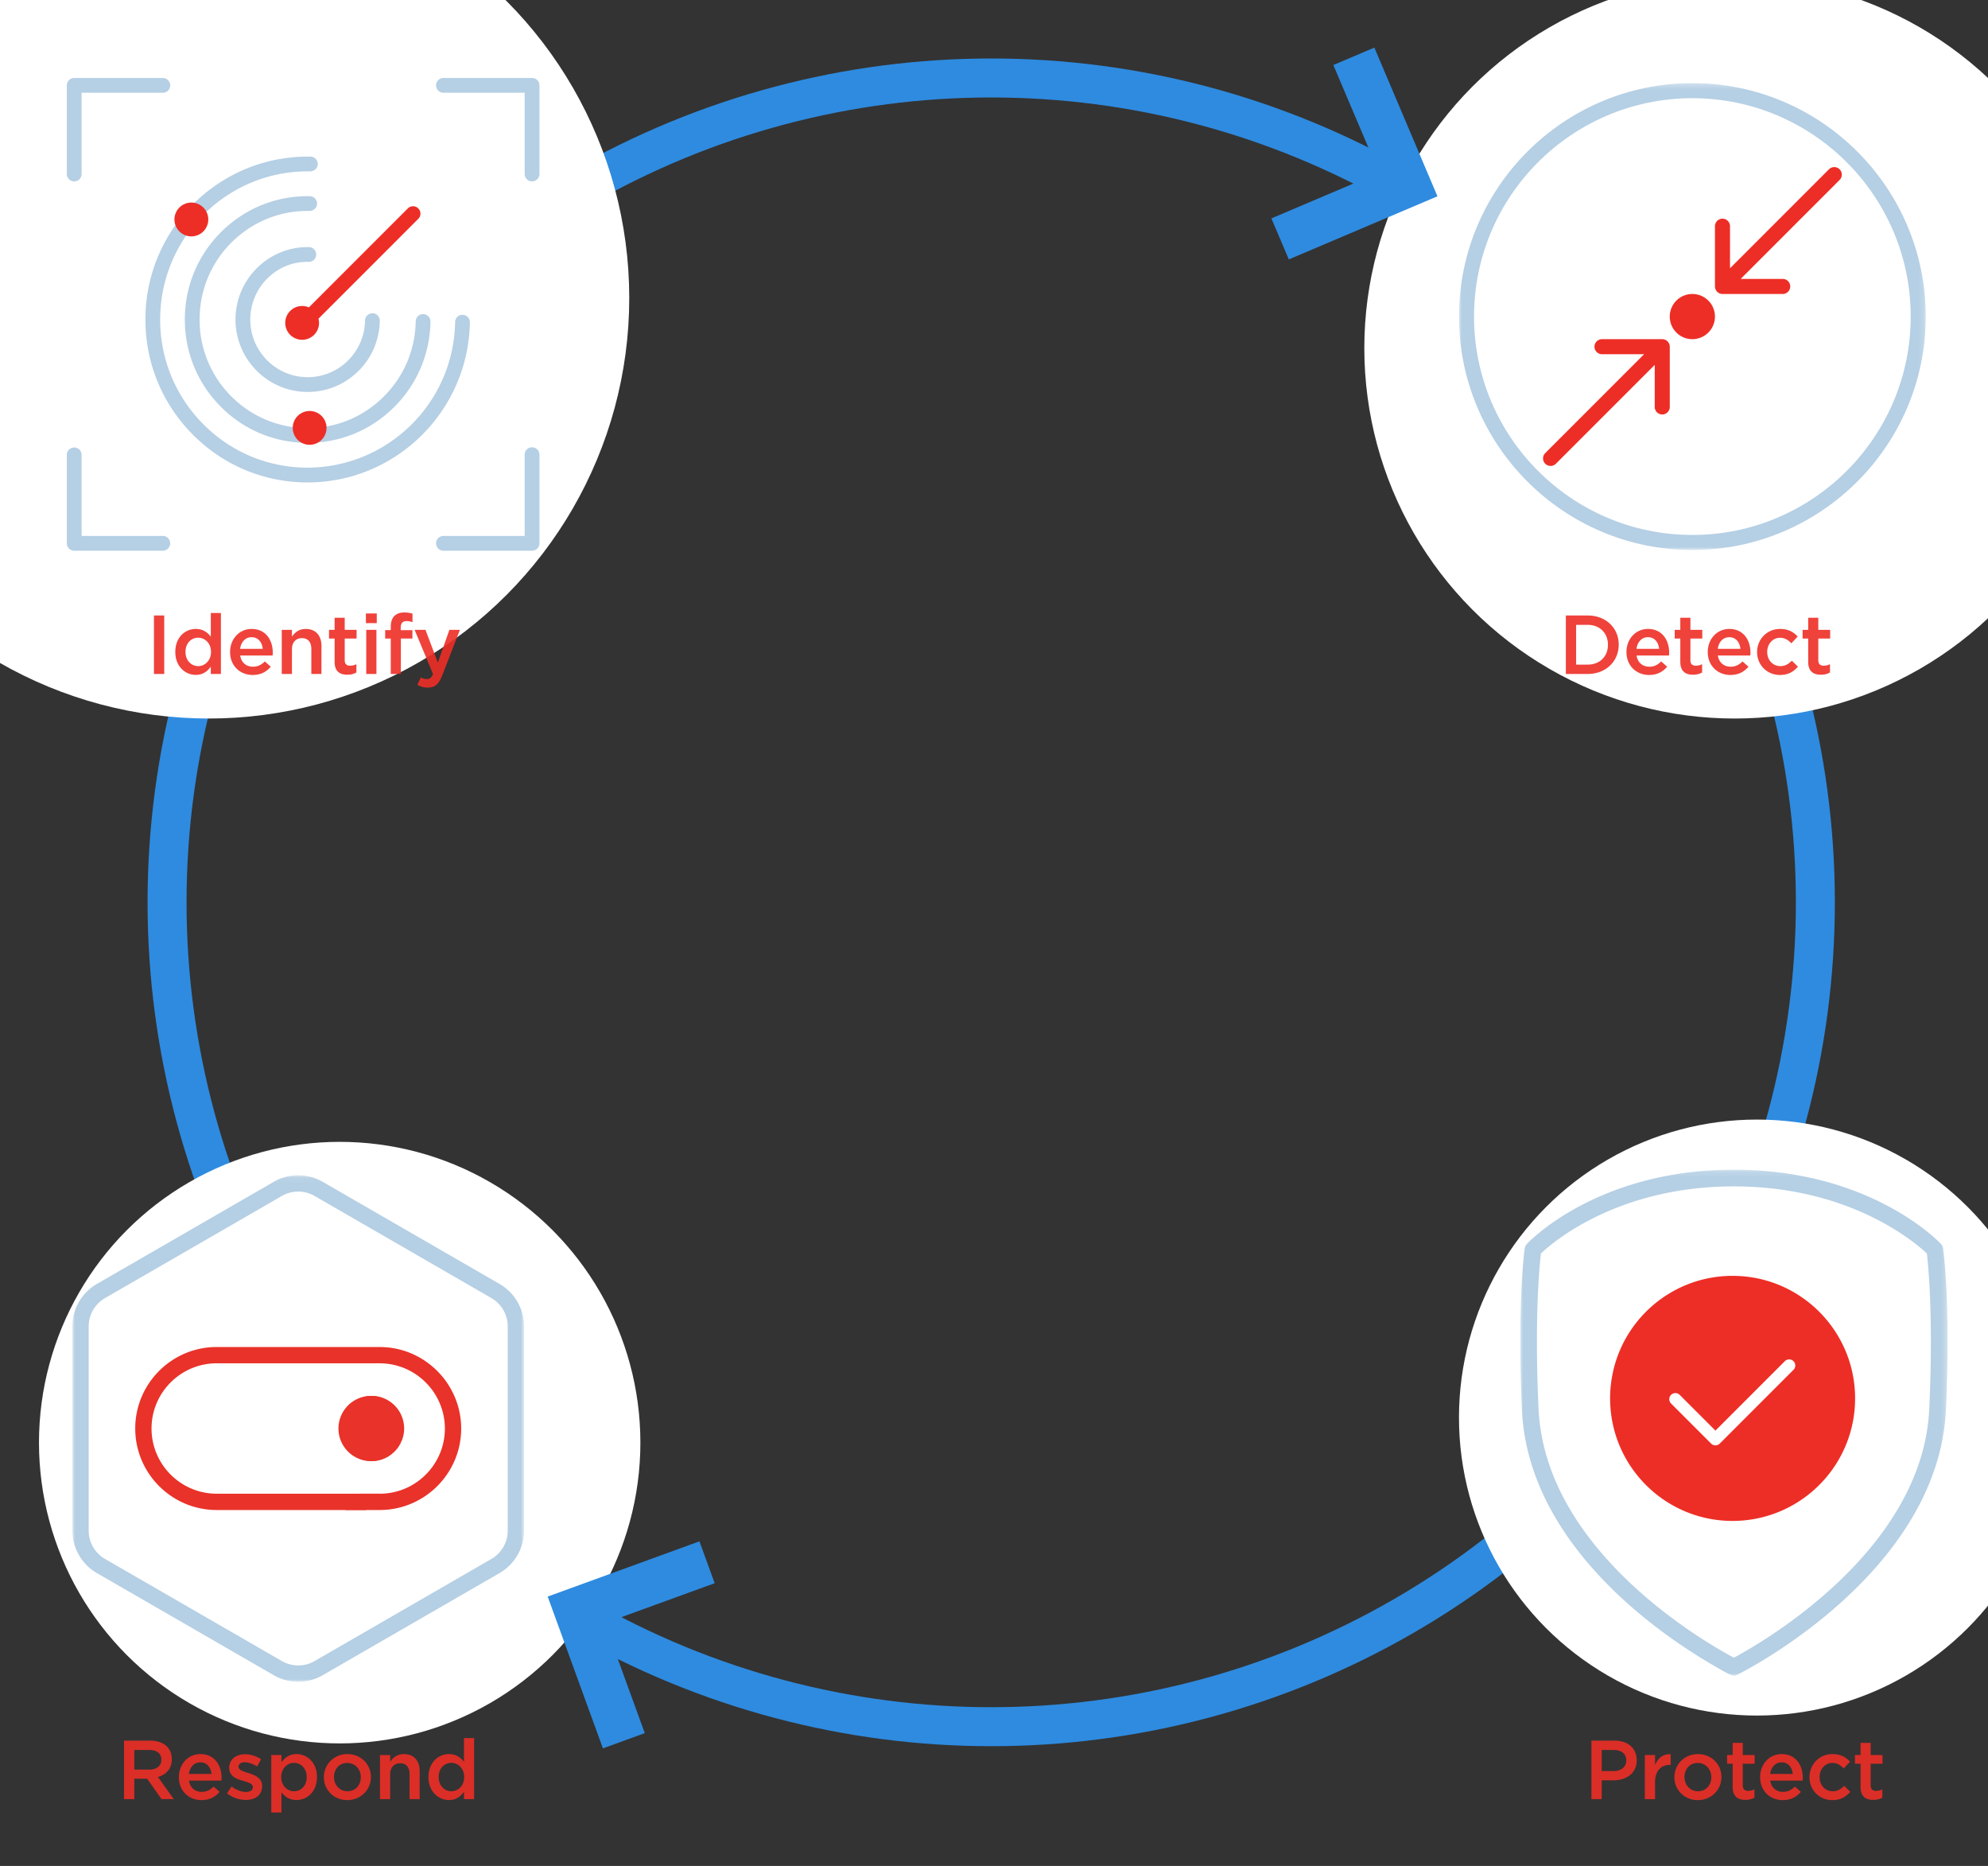 <svg xmlns="http://www.w3.org/2000/svg" xmlns:xlink="http://www.w3.org/1999/xlink" viewBox="0 0 357 335"><rect x="0" y="0" width="357" height="335" fill="#333333" stroke="none"/><defs><path id="a" d="M0 .072h81.106V91H0z"/><path id="c" d="M0 .151h76.741v90.848H0z"/><path id="e" d="M0 .252h83.821v83.824H0z"/></defs><g fill="none" fill-rule="evenodd" transform="translate(-38 -22)"><circle cx="216" cy="184" r="148" stroke="#2E8BE0" stroke-width="7"/><circle cx="353.5" cy="276.5" r="53.5" fill="#FFF"/><circle cx="99" cy="281" r="54" fill="#FFF"/><circle cx="75.5" cy="75.5" r="75.5" fill="#FFF"/><circle cx="349.5" cy="84.5" r="66.5" fill="#FFF"/><path fill="#ED2E26" fill-rule="nonzero" d="M67.493 143v-10.5h-1.846V143h1.846zm5.665.165c1.29 0 2.114-.66 2.7-1.485V143h1.814v-10.95h-1.814v4.26c-.57-.75-1.395-1.395-2.7-1.395-1.89 0-3.675 1.485-3.675 4.11v.03c0 2.625 1.814 4.11 3.674 4.11zm.434-1.575c-1.23 0-2.28-1.005-2.28-2.535v-.03c0-1.56 1.035-2.535 2.28-2.535 1.216 0 2.296 1.005 2.296 2.535v.03c0 1.515-1.08 2.535-2.296 2.535zm9.79 1.59c1.456 0 2.49-.585 3.24-1.485l-1.064-.945c-.63.615-1.26.945-2.146.945-1.17 0-2.085-.72-2.28-2.01h5.82c.016-.18.03-.345.03-.51 0-2.28-1.275-4.26-3.794-4.26-2.266 0-3.87 1.86-3.87 4.125v.03c0 2.445 1.77 4.11 4.064 4.11zm1.8-4.695h-4.064c.165-1.23.945-2.085 2.055-2.085 1.2 0 1.89.915 2.01 2.085zM90.428 143v-4.47c0-1.23.735-1.965 1.785-1.965 1.08 0 1.695.705 1.695 1.935v4.5h1.816v-5.055c0-1.83-1.035-3.03-2.82-3.03-1.23 0-1.966.645-2.476 1.38v-1.215h-1.83V143h1.83zm9.94.135c.69 0 1.185-.15 1.635-.405v-1.485c-.36.18-.72.27-1.124.27-.615 0-.975-.285-.975-.99v-3.885h2.13v-1.56h-2.13v-2.175h-1.816v2.175h-1.005v1.56h1.006v4.17c0 1.74.945 2.325 2.28 2.325zm5.29-9.27v-1.725h-1.95v1.725h1.95zm-.06 9.135v-7.92h-1.83V143h1.83zm4.39 0v-6.36h2.07v-1.5h-2.1v-.435c0-.81.36-1.2 1.05-1.2.39 0 .706.075 1.066.195v-1.53c-.405-.12-.84-.21-1.485-.21-.765 0-1.35.21-1.77.63-.42.42-.645 1.08-.645 1.95v.585h-1.005v1.515h1.004V143h1.816zm4.84 2.445c1.276 0 1.98-.6 2.61-2.235l3.15-8.13h-1.89l-2.07 5.88-2.22-5.88h-1.95l3.3 7.935c-.3.675-.615.9-1.125.9-.375 0-.735-.12-1.065-.3l-.614 1.335a3.598 3.598 0 001.874.495zM323.106 143c3.3 0 5.58-2.295 5.58-5.25v-.03c0-2.955-2.28-5.22-5.58-5.22h-3.915V143h3.915zm0-1.68h-2.07v-7.14h2.07c2.205 0 3.645 1.515 3.645 3.57v.03c0 2.055-1.44 3.54-3.645 3.54zm11.035 1.86c1.455 0 2.49-.585 3.24-1.485l-1.065-.945c-.63.615-1.26.945-2.145.945-1.17 0-2.085-.72-2.28-2.01h5.82c.015-.18.03-.345.03-.51 0-2.28-1.275-4.26-3.795-4.26-2.265 0-3.87 1.86-3.87 4.125v.03c0 2.445 1.77 4.11 4.065 4.11zm1.8-4.695h-4.065c.165-1.23.945-2.085 2.055-2.085 1.2 0 1.89.915 2.01 2.085zm6.085 4.65c.69 0 1.185-.15 1.635-.405v-1.485c-.36.18-.72.27-1.125.27-.615 0-.975-.285-.975-.99v-3.885h2.13v-1.56h-2.13v-2.175h-1.815v2.175h-1.005v1.56h1.005v4.17c0 1.74.945 2.325 2.28 2.325zm6.715.045c1.455 0 2.49-.585 3.24-1.485l-1.065-.945c-.63.615-1.26.945-2.145.945-1.17 0-2.085-.72-2.28-2.01h5.82c.015-.18.03-.345.03-.51 0-2.28-1.275-4.26-3.795-4.26-2.265 0-3.87 1.86-3.87 4.125v.03c0 2.445 1.77 4.11 4.065 4.11zm1.8-4.695h-4.065c.165-1.23.945-2.085 2.055-2.085 1.2 0 1.89.915 2.01 2.085zm7.09 4.695c1.545 0 2.46-.615 3.24-1.485l-1.095-1.08c-.585.585-1.2.975-2.055.975-1.395 0-2.37-1.125-2.37-2.535v-.03c0-1.38.975-2.52 2.295-2.52.9 0 1.485.42 2.04.99l1.14-1.215c-.75-.81-1.68-1.365-3.165-1.365-2.385 0-4.125 1.89-4.125 4.14v.03c0 2.25 1.74 4.095 4.095 4.095zm7.36-.045c.69 0 1.185-.15 1.635-.405v-1.485c-.36.18-.72.27-1.125.27-.615 0-.975-.285-.975-.99v-3.885h2.13v-1.56h-2.13v-2.175h-1.815v2.175h-1.005v1.56h1.005v4.17c0 1.74.945 2.325 2.28 2.325zM62.117 345v-3.66h2.31l2.58 3.66h2.19l-2.835-3.975c1.456-.42 2.49-1.455 2.49-3.18v-.03c0-.915-.315-1.695-.87-2.265-.674-.66-1.71-1.05-3.03-1.05h-4.68V345h1.846zm2.7-5.295h-2.7v-3.525h2.685c1.365 0 2.175.615 2.175 1.74v.03c0 1.065-.84 1.755-2.16 1.755zm9.37 5.475c1.456 0 2.49-.585 3.24-1.485l-1.065-.945c-.63.615-1.26.945-2.144.945-1.17 0-2.086-.72-2.28-2.01h5.82c.014-.18.03-.345.03-.51 0-2.28-1.275-4.26-3.795-4.26-2.265 0-3.87 1.86-3.87 4.125v.03c0 2.445 1.77 4.11 4.064 4.11zm1.8-4.695h-4.064c.165-1.23.945-2.085 2.055-2.085 1.2 0 1.89.915 2.01 2.085zm6.145 4.665c1.65 0 2.94-.825 2.94-2.49v-.03c0-1.425-1.305-1.95-2.46-2.31-.93-.3-1.784-.54-1.784-1.125v-.03c0-.435.404-.78 1.11-.78.66 0 1.47.285 2.234.75l.72-1.29c-.84-.555-1.92-.9-2.91-.9-1.575 0-2.82.915-2.82 2.43v.03c0 1.5 1.305 1.98 2.475 2.31.93.285 1.77.495 1.77 1.11v.03c0 .525-.45.855-1.23.855-.81 0-1.725-.33-2.595-.975l-.81 1.23a5.47 5.47 0 003.36 1.185zm6.415 2.25v-3.63c.556.735 1.38 1.395 2.7 1.395 1.876 0 3.675-1.485 3.675-4.11v-.03c0-2.64-1.814-4.11-3.674-4.11-1.29 0-2.116.66-2.7 1.485v-1.32h-1.83v10.32h1.83zm2.266-3.81c-1.23 0-2.31-1.02-2.31-2.535v-.03c0-1.515 1.08-2.535 2.31-2.535 1.215 0 2.264 1.005 2.264 2.535v.03c0 1.56-1.02 2.535-2.264 2.535zm9.55 1.59c2.445 0 4.245-1.875 4.245-4.125v-.03c0-2.265-1.785-4.11-4.216-4.11-2.43 0-4.23 1.875-4.23 4.14v.03c0 2.25 1.785 4.095 4.2 4.095zm.03-1.59c-1.41 0-2.415-1.155-2.415-2.535v-.03c0-1.38.93-2.52 2.385-2.52 1.424 0 2.43 1.155 2.43 2.55v.03c0 1.365-.93 2.505-2.4 2.505zm7.674 1.41v-4.47c0-1.23.736-1.965 1.786-1.965 1.08 0 1.695.705 1.695 1.935v4.5h1.814v-5.055c0-1.83-1.034-3.03-2.82-3.03-1.23 0-1.965.645-2.475 1.38v-1.215h-1.83V345h1.83zm10.556.165c1.29 0 2.114-.66 2.7-1.485V345h1.815v-10.95h-1.816v4.26c-.57-.75-1.395-1.395-2.7-1.395-1.89 0-3.674 1.485-3.674 4.11v.03c0 2.625 1.815 4.11 3.675 4.11zm.434-1.575c-1.23 0-2.28-1.005-2.28-2.535v-.03c0-1.56 1.035-2.535 2.28-2.535 1.215 0 2.296 1.005 2.296 2.535v.03c0 1.515-1.08 2.535-2.295 2.535zM325.63 345v-3.375h2.085c2.31 0 4.2-1.23 4.2-3.585v-.03c0-2.115-1.53-3.51-3.99-3.51h-4.14V345h1.845zm2.145-5.04h-2.145v-3.78h2.145c1.38 0 2.265.645 2.265 1.875v.03c0 1.095-.87 1.875-2.265 1.875zm7.435 5.04v-3.015c0-2.1 1.11-3.135 2.7-3.135h.105v-1.92c-1.395-.06-2.31.75-2.805 1.935v-1.785h-1.83V345h1.83zm7.675.18c2.445 0 4.245-1.875 4.245-4.125v-.03c0-2.265-1.785-4.11-4.215-4.11-2.43 0-4.23 1.875-4.23 4.14v.03c0 2.25 1.785 4.095 4.2 4.095zm.03-1.59c-1.41 0-2.415-1.155-2.415-2.535v-.03c0-1.38.93-2.52 2.385-2.52 1.425 0 2.43 1.155 2.43 2.55v.03c0 1.365-.93 2.505-2.4 2.505zm8.515 1.545c.69 0 1.185-.15 1.635-.405v-1.485c-.36.18-.72.27-1.125.27-.615 0-.975-.285-.975-.99v-3.885h2.13v-1.56h-2.13v-2.175h-1.815v2.175h-1.005v1.56h1.005v4.17c0 1.74.945 2.325 2.28 2.325zm6.715.045c1.455 0 2.49-.585 3.24-1.485l-1.065-.945c-.63.615-1.26.945-2.145.945-1.17 0-2.085-.72-2.28-2.01h5.82c.015-.18.03-.345.03-.51 0-2.28-1.275-4.26-3.795-4.26-2.265 0-3.87 1.86-3.87 4.125v.03c0 2.445 1.77 4.11 4.065 4.11zm1.8-4.695h-4.065c.165-1.23.945-2.085 2.055-2.085 1.2 0 1.89.915 2.01 2.085zm7.09 4.695c1.545 0 2.46-.615 3.24-1.485l-1.095-1.08c-.585.585-1.2.975-2.055.975-1.395 0-2.37-1.125-2.37-2.535v-.03c0-1.38.975-2.52 2.295-2.52.9 0 1.485.42 2.04.99l1.14-1.215c-.75-.81-1.68-1.365-3.165-1.365-2.385 0-4.125 1.89-4.125 4.14v.03c0 2.25 1.74 4.095 4.095 4.095zm7.36-.045c.69 0 1.185-.15 1.635-.405v-1.485c-.36.18-.72.27-1.125.27-.615 0-.975-.285-.975-.99v-3.885h2.13v-1.56h-2.13v-2.175h-1.815v2.175h-1.005v1.56h1.005v4.17c0 1.74.945 2.325 2.28 2.325z" opacity=".9"/><g transform="translate(51 232.929)"><mask id="b" fill="#fff"><use xlink:href="#a"/></mask><path fill="#B5CFE4" d="M40.553 91a8.772 8.772 0 01-4.39-1.171L4.39 71.484A8.81 8.81 0 010 63.88V27.192a8.812 8.812 0 014.39-7.605L36.163 1.244a8.806 8.806 0 018.78 0l31.773 18.343a8.812 8.812 0 014.39 7.605V63.88a8.81 8.81 0 01-4.39 7.604L44.943 89.829a8.772 8.772 0 01-4.39 1.17m0-88.002c-1.014 0-2.025.26-2.928.782L5.855 22.122a5.871 5.871 0 00-2.928 5.07V63.88a5.871 5.871 0 002.927 5.069l31.772 18.344a5.867 5.867 0 005.854 0l31.772-18.344a5.871 5.871 0 002.927-5.07V27.193a5.871 5.871 0 00-2.927-5.07L43.48 3.779a5.852 5.852 0 00-2.927-.782" mask="url(#b)"/></g><path fill="#E93229" d="M103.755 293.097c.847-.969 1.681-1.944 2.502-2.93l-.072.003h-3.609a154.41 154.41 0 01-2.576 2.927h3.755z"/><path fill="#E93229" d="M118.557 270.686l-.018-.029a14.27 14.27 0 00-.898-1.27 16.646 16.646 0 00-.752-.866 13.996 13.996 0 00-1.09-1.06 14.993 14.993 0 00-2.492-1.767c-.13-.073-.262-.142-.393-.209a15.48 15.48 0 00-.889-.43l-.33-.139a15.3 15.3 0 00-.98-.36c-.093-.029-.182-.06-.275-.09a14.709 14.709 0 00-1.168-.3c-.5-.11-1.006-.192-1.515-.247l-.214-.019c-.447-.04-.9-.068-1.358-.068H76.918c-8.068 0-14.632 6.565-14.632 14.632 0 8.07 6.564 14.634 14.632 14.634h29.267c8.07 0 14.633-6.565 14.633-14.634a14.53 14.53 0 00-2.26-7.777m-12.373 19.484H76.918c-6.454 0-11.706-5.252-11.706-11.707 0-6.455 5.252-11.706 11.706-11.706h29.267c.36 0 .713.021 1.064.054.418.036.833.095 1.244.177.058.011.116.027.174.04.285.061.565.135.842.217.08.023.16.045.238.07.301.097.597.207.887.326.092.038.182.08.273.12.227.1.45.208.67.322.082.043.166.083.247.128.558.311 1.09.666 1.59 1.064a11.826 11.826 0 011.61 1.537c.233.27.454.55.662.84.104.142.205.287.303.434a12.118 12.118 0 01.861 1.578c.072.158.141.32.206.48.065.164.124.331.182.498.051.147.106.29.151.44.324 1.071.503 2.206.503 3.38 0 6.456-5.252 11.708-11.707 11.708"/><path fill="#E93229" d="M104.722 272.612a5.854 5.854 0 10-.151 11.707h.153a5.855 5.855 0 00-.002-11.708"/><path fill="#E93229" d="M104.722 272.612a5.855 5.855 0 000 11.706 5.823 5.823 0 003.625-1.265c.617-.808 1.219-1.627 1.818-2.446.271-.683.41-1.409.411-2.142a5.854 5.854 0 00-5.854-5.854"/><path fill="#E93229" d="M110.164 280.607c-.598.82-1.2 1.638-1.816 2.446a5.851 5.851 0 001.817-2.446"/><g><g transform="translate(311 231.849)"><mask id="d" fill="#fff"><use xlink:href="#c"/></mask><path fill="#B5CFE4" d="M38.415 91c-.487 0-1.328-.45-4.16-2.11C24.41 83.114 1.397 67.102.298 43.22c-.876-19.072.458-28.544.514-28.938a1.49 1.49 0 01.39-.81C1.712 12.928 13.987.15 38.365.15c24.378 0 36.663 12.777 37.176 13.322.21.222.347.505.39.809.056.394 1.39 9.868.512 28.94-1.368 29.7-37.157 47.473-37.516 47.619-.184.091-.32.159-.512.159M3.714 15.196c-.254 2.16-1.178 11.51-.425 27.889C4.47 68.76 33.597 85.233 38.368 87.76c4.807-2.563 33.908-19.126 35.084-44.676.755-16.372-.17-25.72-.424-27.887C70.963 13.245 59.26 3.146 38.365 3.146c-20.965 0-32.596 10.096-34.651 12.05" mask="url(#d)"/></g><path fill="#ED2E26" d="M349.166 251.057c-11.238-.016-20.515 8.4-21.858 19.276a22.075 22.075 0 00-.174 2.693c-.001.184.009.37.012.552.279 11.896 9.99 21.462 21.957 21.48a22.138 22.138 0 006.986-1.128c8.728-2.907 15.032-11.134 15.045-20.841.017-12.15-9.82-22.013-21.968-22.032m10.903 16.873l-13.237 13.238a1.095 1.095 0 01-1.55.004l-.003-.004-7.216-7.214a1.098 1.098 0 011.552-1.552l6.44 6.439 12.463-12.464a1.098 1.098 0 011.552 1.554"/></g><g><path fill="#B5CFE4" d="M93.253 108.613c-.172 0-.34 0-.514-.004-7.783-.136-15.047-3.306-20.453-8.928-5.405-5.619-8.306-13.016-8.17-20.828.282-16.125 13.52-28.99 29.643-28.737a1.327 1.327 0 011.303 1.35c-.013.731-.609 1.267-1.35 1.302-14.613-.256-26.688 11.468-26.944 26.132-.124 7.104 2.514 13.832 7.43 18.943 4.913 5.11 11.514 7.991 18.587 8.114 14.62.196 26.69-11.468 26.945-26.133.013-.732.606-1.33 1.35-1.303a1.326 1.326 0 011.302 1.349v.001c-.279 15.953-13.298 28.741-29.129 28.742m40.293 12.259h-15.914a1.325 1.325 0 110-2.652h14.588v-14.588a1.326 1.326 0 112.652-.006v15.92c0 .733-.594 1.326-1.326 1.326m-66.306 0H51.326A1.326 1.326 0 0150 119.546v-15.914a1.327 1.327 0 012.653 0v14.588H67.24a1.326 1.326 0 010 2.652m66.306-66.305a1.326 1.326 0 01-1.326-1.326V38.652h-14.588a1.326 1.326 0 110-2.652h15.914c.732 0 1.326.593 1.326 1.326V53.24c0 .733-.594 1.326-1.326 1.326m-82.22.001A1.326 1.326 0 0150 53.241V37.327c0-.733.594-1.326 1.326-1.326H67.24a1.326 1.326 0 110 2.652H52.652v14.588c0 .733-.594 1.326-1.326 1.326"/><path fill="#B5CFE4" d="M93.258 101.507c-.132 0-.264 0-.396-.004-5.892-.102-11.39-2.503-15.483-6.759-4.092-4.254-6.288-9.853-6.184-15.766.103-5.912 2.493-11.43 6.73-15.54 4.239-4.11 9.836-6.327 15.71-6.214a1.326 1.326 0 011.303 1.35c-.013.731-.606 1.268-1.35 1.302-5.203-.105-10.088 1.851-13.817 5.466a19.406 19.406 0 00-5.924 13.683 19.398 19.398 0 005.443 13.88c3.6 3.744 8.437 5.855 13.619 5.946 5.14.12 10.089-1.85 13.817-5.467 3.73-3.615 5.835-8.476 5.926-13.682.012-.732.576-1.329 1.349-1.303a1.325 1.325 0 011.303 1.349v.001c-.104 5.912-2.494 11.431-6.732 15.54-4.143 4.018-9.568 6.217-15.314 6.218"/><path fill="#B5CFE4" d="M93.254 92.367l-.232-.001c-7.142-.126-12.852-6.06-12.728-13.228.126-7.093 5.915-12.778 12.955-12.778h.227a1.328 1.328 0 011.303 1.35c-.013.732-.568 1.307-1.35 1.303-5.668-.152-10.383 4.464-10.483 10.172-.1 5.706 4.442 10.429 10.122 10.529 2.736.057 5.38-.99 7.336-2.903a10.3 10.3 0 003.146-7.268c.013-.731.625-1.29 1.349-1.302a1.328 1.328 0 011.303 1.349 12.94 12.94 0 01-3.951 9.126 12.846 12.846 0 01-8.997 3.65"/><path fill="#ED2E26" d="M113.113 59.417a1.324 1.324 0 00-1.874 0h-.001l-17.771 17.77a3.035 3.035 0 101.826 2.781c0-.26-.043-.51-.105-.752l17.925-17.924a1.324 1.324 0 000-1.874m-40.745-1.05a3.035 3.035 0 00-.012 6.07h.011a3.035 3.035 0 00.001-6.07m21.236 37.418a3.034 3.034 0 100 6.068 3.034 3.034 0 000-6.068"/></g><g><g transform="translate(300 36.672)"><mask id="f" fill="#fff"><use xlink:href="#e"/></mask><path fill="#B5CFE4" d="M41.912 84.076C18.8 84.076 0 65.275 0 42.164S18.801.252 41.912.252c23.11 0 41.91 18.802 41.91 41.912s-18.8 41.911-41.91 41.911m0-81.118c-21.62 0-39.21 17.588-39.21 39.207 0 21.62 17.59 39.207 39.21 39.207 21.618 0 39.207-17.589 39.207-39.207 0-21.619-17.59-39.207-39.207-39.207" mask="url(#f)"/></g><path fill="#ED2E26" d="M337.792 83.856c-.014-.043-.022-.087-.04-.129-.02-.05-.05-.097-.075-.143-.018-.03-.028-.06-.05-.09a1.37 1.37 0 00-.374-.375c-.028-.019-.06-.033-.092-.05-.045-.025-.09-.054-.141-.073-.044-.019-.088-.028-.13-.042-.041-.012-.08-.028-.122-.036a1.428 1.428 0 00-.266-.027h-10.816a1.352 1.352 0 100 2.705h7.553l-17.766 17.768a1.352 1.352 0 001.91 1.913l17.769-17.77v7.552a1.351 1.351 0 102.702 0V84.243c0-.089-.007-.177-.026-.264-.01-.043-.023-.083-.036-.123m4.12-9.076a4.056 4.056 0 00-.012 8.112h.01a4.056 4.056 0 00.002-8.112m26.44-22.384a1.35 1.35 0 00-1.912 0l-17.768 17.769v-7.553a1.352 1.352 0 10-2.704 0v10.815c0 .089.01.177.028.265.009.043.023.082.037.123.01.042.02.087.04.128.019.051.047.097.075.144.015.028.027.06.048.09.1.147.227.276.377.375.027.019.057.033.087.05.046.025.092.054.145.073.043.019.085.028.128.042.041.012.08.027.122.036.088.017.177.026.265.026h10.816a1.352 1.352 0 100-2.704h-7.551l17.766-17.768a1.352 1.352 0 000-1.913"/></g><path stroke="#2E8BE0" stroke-width="8" d="M281.122 32.11l9.768 23.012-23.012 9.768M150.03 334.521l-8.551-23.492 23.492-8.55"/></g></svg>